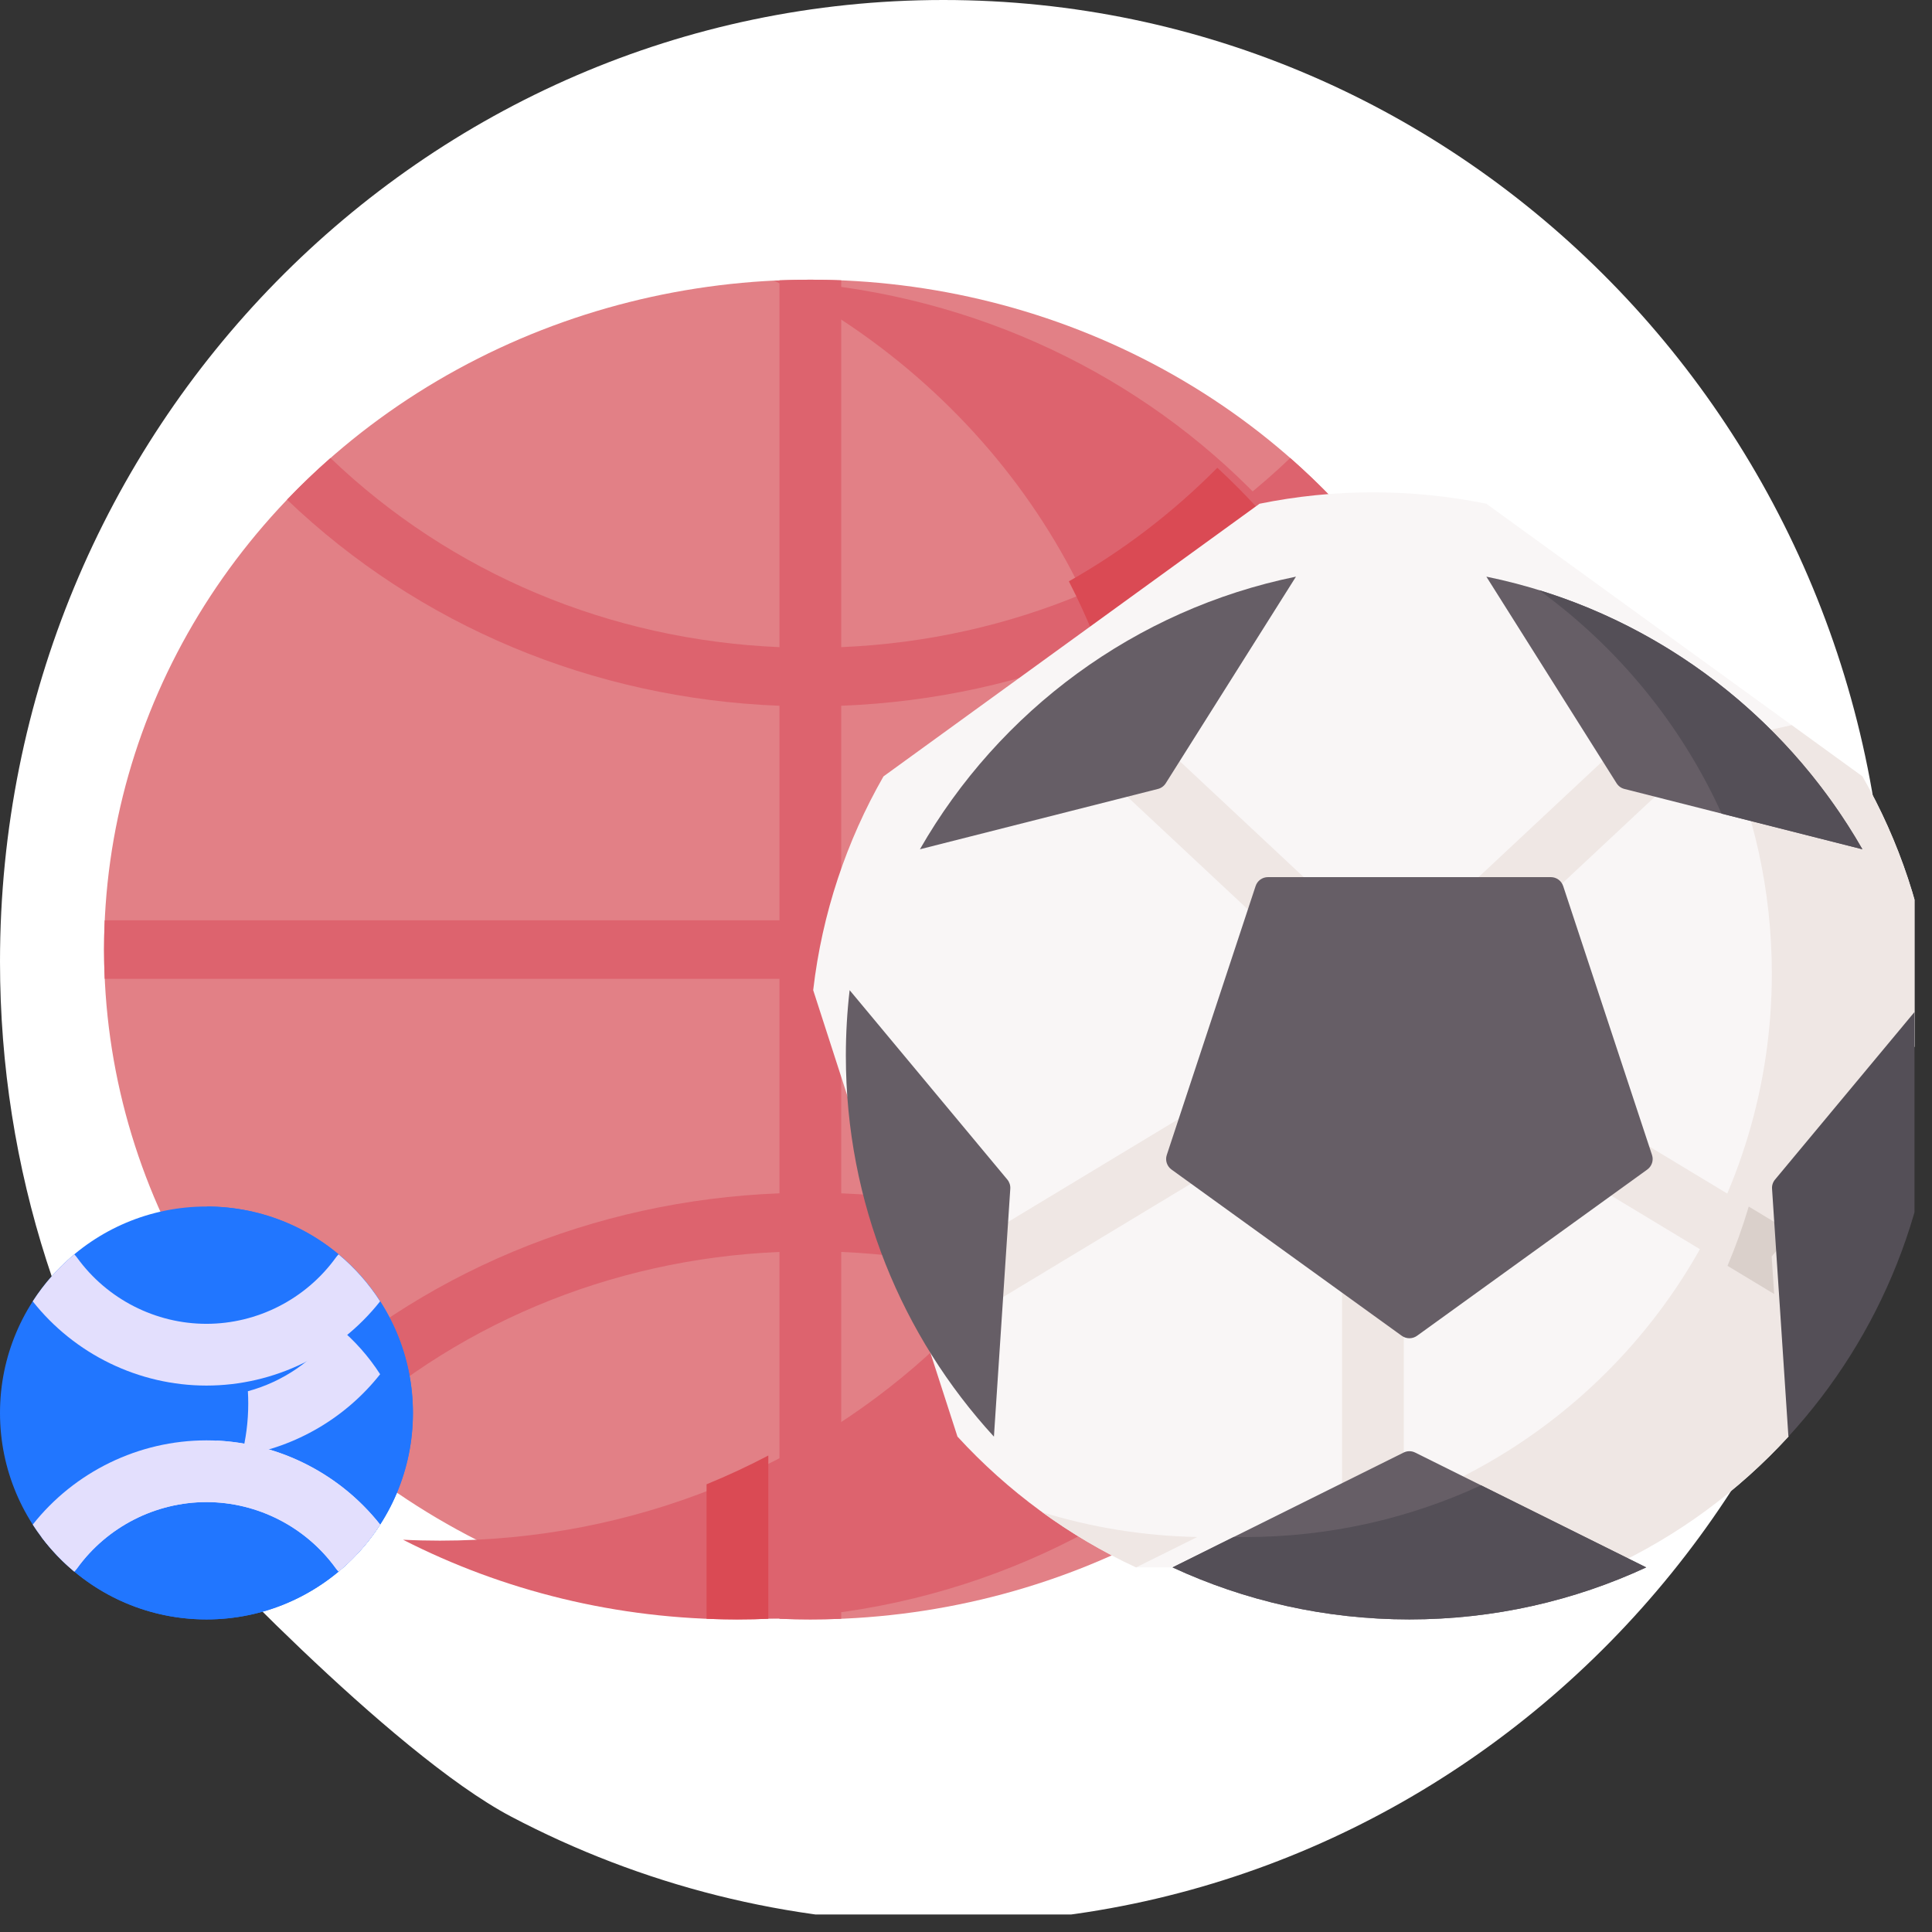 <svg width="53" height="53" viewBox="0 0 53 53" fill="none" xmlns="http://www.w3.org/2000/svg">
<rect x="0" y="0" width="53" height="53" fill="#333333" stroke="none"/>
<g clip-path="url(#clip0_1_2937)">
<path d="M51.76 26.38C51.76 40.95 40.173 52.76 25.88 52.76C21.606 52.76 17.574 51.704 14.021 49.834C10.716 48.094 5.064 42.063 4.836 41.738C1.792 37.413 0 32.11 0 26.38C0 11.811 11.587 0 25.88 0C40.173 0 51.76 11.811 51.76 26.38V26.38Z" fill="white"/>
<g clip-path="url(#clip1_1_2937)">
<ellipse cx="22.231" cy="26.049" rx="19.376" ry="18.376" fill="#E28086"/>
<path d="M21.239 7.699C27.314 10.801 31.442 16.887 31.442 23.889C31.442 34.037 22.767 42.264 12.066 42.264C11.728 42.264 11.391 42.256 11.057 42.239C13.788 43.634 16.911 44.425 20.23 44.425C30.931 44.425 39.606 36.198 39.606 26.05C39.606 16.222 31.471 8.197 21.239 7.699L21.239 7.699Z" fill="#DD636E"/>
<path d="M41.588 26.852C41.6 26.586 41.606 26.318 41.606 26.049C41.606 25.78 41.6 25.512 41.588 25.246H23.077V19.361C28.19 19.163 32.959 17.173 36.586 13.707C36.206 13.31 35.809 12.929 35.394 12.565C32.087 15.732 27.74 17.556 23.077 17.753V7.69C22.796 7.679 22.514 7.673 22.23 7.673C21.946 7.673 21.664 7.679 21.383 7.69V17.753C16.72 17.556 12.373 15.732 9.066 12.565C8.651 12.929 8.254 13.31 7.874 13.707C11.501 17.173 16.27 19.163 21.383 19.361V25.246H2.872C2.86 25.512 2.854 25.78 2.854 26.049C2.854 26.318 2.86 26.586 2.872 26.852H21.383V32.736C16.27 32.934 11.501 34.924 7.874 38.391C8.254 38.788 8.652 39.169 9.066 39.532C12.374 36.366 16.72 34.541 21.383 34.344V44.408C21.664 44.419 21.946 44.425 22.23 44.425C22.514 44.425 22.796 44.419 23.077 44.408V34.344C27.74 34.542 32.087 36.366 35.395 39.533C35.809 39.169 36.206 38.788 36.586 38.391C32.959 34.925 28.19 32.935 23.077 32.736V26.852H41.588L41.588 26.852Z" fill="#DD636E"/>
<g clip-path="url(#clip2_1_2937)">
<path d="M19.383 44.408C19.664 44.42 19.946 44.426 20.23 44.426C20.514 44.426 20.796 44.42 21.077 44.408V39.929C20.527 40.218 19.962 40.481 19.383 40.718V44.408H19.383Z" fill="#DA4A54"/>
<path d="M28.094 34.663C27.765 35.146 27.414 35.614 27.044 36.064C29.399 36.994 31.557 38.412 33.395 40.267C33.809 39.883 34.207 39.482 34.586 39.063C32.695 37.157 30.493 35.675 28.094 34.663Z" fill="#DA4A54"/>
<path d="M34.586 14.036C34.207 13.617 33.809 13.216 33.395 12.832C32.168 14.07 30.798 15.114 29.322 15.947C29.58 16.45 29.816 16.966 30.03 17.493C31.683 16.575 33.216 15.416 34.586 14.036V14.036Z" fill="#DA4A54"/>
<path d="M39.607 26.05C39.607 25.766 39.601 25.483 39.589 25.203H31.391C31.349 25.775 31.282 26.34 31.192 26.897H39.589C39.601 26.616 39.607 26.333 39.607 26.05Z" fill="#DA4A54"/>
</g>
<path d="M53.019 27.163C52.773 25.048 52.101 23.064 51.091 21.299L40.775 13.819C39.77 13.614 38.729 13.506 37.663 13.506C36.598 13.506 35.557 13.614 34.552 13.819L24.236 21.299C23.226 23.064 22.553 25.048 22.308 27.163L26.266 39.41C27.639 40.907 29.302 42.133 31.166 42.997H44.16C46.025 42.133 47.688 40.907 49.061 39.41L53.019 27.163Z" fill="#F9F6F6"/>
<path d="M36.816 31.659H38.51V42.241H36.816V31.659Z" fill="#EFE7E4"/>
<path d="M28.591 41.485C29.395 42.068 30.256 42.576 31.166 42.998L32.845 42.164C31.367 42.136 29.94 41.9 28.591 41.485Z" fill="#EFE7E4"/>
<path d="M53.019 27.163C52.774 25.049 52.102 23.064 51.091 21.299L49.151 19.892L47.229 20.32C48.114 22.267 48.606 24.429 48.606 26.707C48.606 32.93 44.929 38.295 39.629 40.746L41.288 42.998H44.161C46.025 42.133 47.689 40.907 49.061 39.411L53.019 27.163Z" fill="#EFE7E4"/>
<path d="M5.664 33.098C8.791 33.098 11.327 35.633 11.327 38.761C11.327 41.889 8.791 44.425 5.664 44.425C2.536 44.425 0 41.889 0 38.761C0 35.633 2.536 33.098 5.664 33.098Z" fill="#2176FF"/>
<path d="M5.673 33.098C6.387 34.045 6.811 35.225 6.811 36.503C6.811 39.631 4.275 42.166 1.147 42.166C1.144 42.166 1.141 42.166 1.138 42.166C2.172 43.538 3.814 44.425 5.664 44.425C8.792 44.425 11.328 41.889 11.328 38.761C11.328 35.636 8.797 33.102 5.673 33.098Z" fill="#2176FF"/>
<path d="M34.663 29.29L25.557 34.787L25.795 36.622L34.135 31.587L34.663 29.29Z" fill="#EFE7E4"/>
<path d="M35.562 26.191L29.933 20.927L31.079 19.68L36.969 25.188L35.562 26.191Z" fill="#EFE7E4"/>
<path d="M41.663 29.29L50.769 34.787L50.531 36.622L42.191 31.587L41.663 29.29Z" fill="#EFE7E4"/>
<path d="M48.602 34.468L49.15 33.809L47.973 33.099C47.808 33.655 47.613 34.198 47.39 34.725L48.67 35.498L48.602 34.468Z" fill="#DAD0CB"/>
<path d="M40.764 26.191L46.393 20.927L45.247 19.68L39.357 25.188L40.764 26.191Z" fill="#EFE7E4"/>
<path d="M10.428 41.824C9.281 40.372 7.518 39.513 5.663 39.513C3.808 39.513 2.046 40.372 0.898 41.824C1.211 42.31 1.596 42.744 2.038 43.113C2.066 43.084 2.092 43.053 2.116 43.02C2.939 41.884 4.265 41.207 5.663 41.207C7.061 41.207 8.387 41.885 9.21 43.02C9.234 43.053 9.26 43.084 9.288 43.113C9.73 42.745 10.115 42.31 10.428 41.824V41.824Z" fill="#E3DFFD"/>
<path d="M0.898 35.699C2.046 37.151 3.808 38.01 5.663 38.01C7.518 38.01 9.281 37.151 10.428 35.699C10.115 35.213 9.73 34.779 9.288 34.41C9.26 34.439 9.234 34.47 9.21 34.503C8.387 35.639 7.061 36.316 5.663 36.316C4.265 36.316 2.939 35.639 2.116 34.503C2.092 34.47 2.066 34.439 2.038 34.41C1.596 34.779 1.211 35.213 0.898 35.699Z" fill="#E3DFFD"/>
<path d="M9.288 36.41C9.261 36.439 9.234 36.47 9.21 36.503C8.616 37.324 7.758 37.906 6.8 38.165C6.807 38.277 6.81 38.389 6.81 38.503C6.81 38.997 6.747 39.476 6.628 39.932C8.118 39.691 9.482 38.896 10.428 37.699C10.116 37.213 9.731 36.779 9.288 36.41L9.288 36.41Z" fill="#E3DFFD"/>
<path d="M5.941 39.519C4.939 41.109 3.166 42.166 1.147 42.166C1.144 42.166 1.141 42.166 1.138 42.166C1.401 42.515 1.704 42.833 2.039 43.113C2.067 43.084 2.093 43.053 2.117 43.02C2.94 41.884 4.266 41.206 5.664 41.206C7.062 41.206 8.388 41.884 9.21 43.02C9.235 43.053 9.261 43.084 9.289 43.113C9.731 42.744 10.116 42.309 10.429 41.824C9.339 40.444 7.694 39.6 5.941 39.519V39.519Z" fill="#E3DFFD"/>
<path d="M42.543 24.062H34.784C34.63 24.062 34.493 24.16 34.445 24.306L32.008 31.684C31.959 31.831 32.012 31.993 32.138 32.084L38.455 36.645C38.58 36.734 38.748 36.734 38.872 36.645L45.189 32.084C45.315 31.993 45.368 31.831 45.319 31.684L42.882 24.306C42.833 24.16 42.697 24.062 42.543 24.062H42.543Z" fill="#665E66"/>
<path d="M35.552 15.819C31.136 16.721 27.406 19.506 25.236 23.298L31.765 21.643C31.854 21.621 31.93 21.565 31.979 21.488L35.552 15.819Z" fill="#665E66"/>
<path d="M53.019 27.163L48.694 32.359C48.635 32.429 48.606 32.519 48.612 32.61L49.061 39.41C51.584 36.66 53.123 32.992 53.123 28.965C53.123 28.356 53.088 27.754 53.019 27.163Z" fill="#544F57"/>
<path d="M23.308 27.163C23.239 27.754 23.204 28.356 23.204 28.965C23.204 32.992 24.744 36.66 27.266 39.411L27.715 32.61C27.721 32.519 27.692 32.429 27.634 32.359L23.308 27.163Z" fill="#665E66"/>
<path d="M51.091 23.298C48.921 19.506 45.191 16.721 40.775 15.819L44.348 21.488C44.397 21.565 44.474 21.621 44.562 21.643L51.091 23.298Z" fill="#665E66"/>
<path d="M32.166 42.998C34.141 43.914 36.343 44.425 38.663 44.425C40.984 44.425 43.185 43.914 45.16 42.998L38.822 39.848C38.722 39.798 38.604 39.798 38.505 39.848L32.166 42.998Z" fill="#665E66"/>
<path d="M47.229 22.32L51.091 23.298C49.162 19.927 46 17.352 42.219 16.188C44.377 17.754 46.115 19.866 47.229 22.32Z" fill="#544F57"/>
<path d="M34.146 42.166C34.045 42.166 33.945 42.166 33.844 42.164L32.166 42.998C34.141 43.914 36.343 44.425 38.663 44.425C40.984 44.425 43.185 43.914 45.16 42.998L40.628 40.746C38.657 41.658 36.461 42.166 34.146 42.166Z" fill="#544F57"/>
</g>
</g>
<defs>
<clipPath id="clip0_1_2937">
<rect width="52.52" height="52.52" fill="white"/>
</clipPath>
<clipPath id="clip1_1_2937">
<rect width="52.52" height="37.168" fill="white" transform="translate(0 7.673)"/>
</clipPath>
<clipPath id="clip2_1_2937">
<rect width="20.224" height="31.594" fill="white" transform="translate(19.383 12.832)"/>
</clipPath>
</defs>
</svg>
